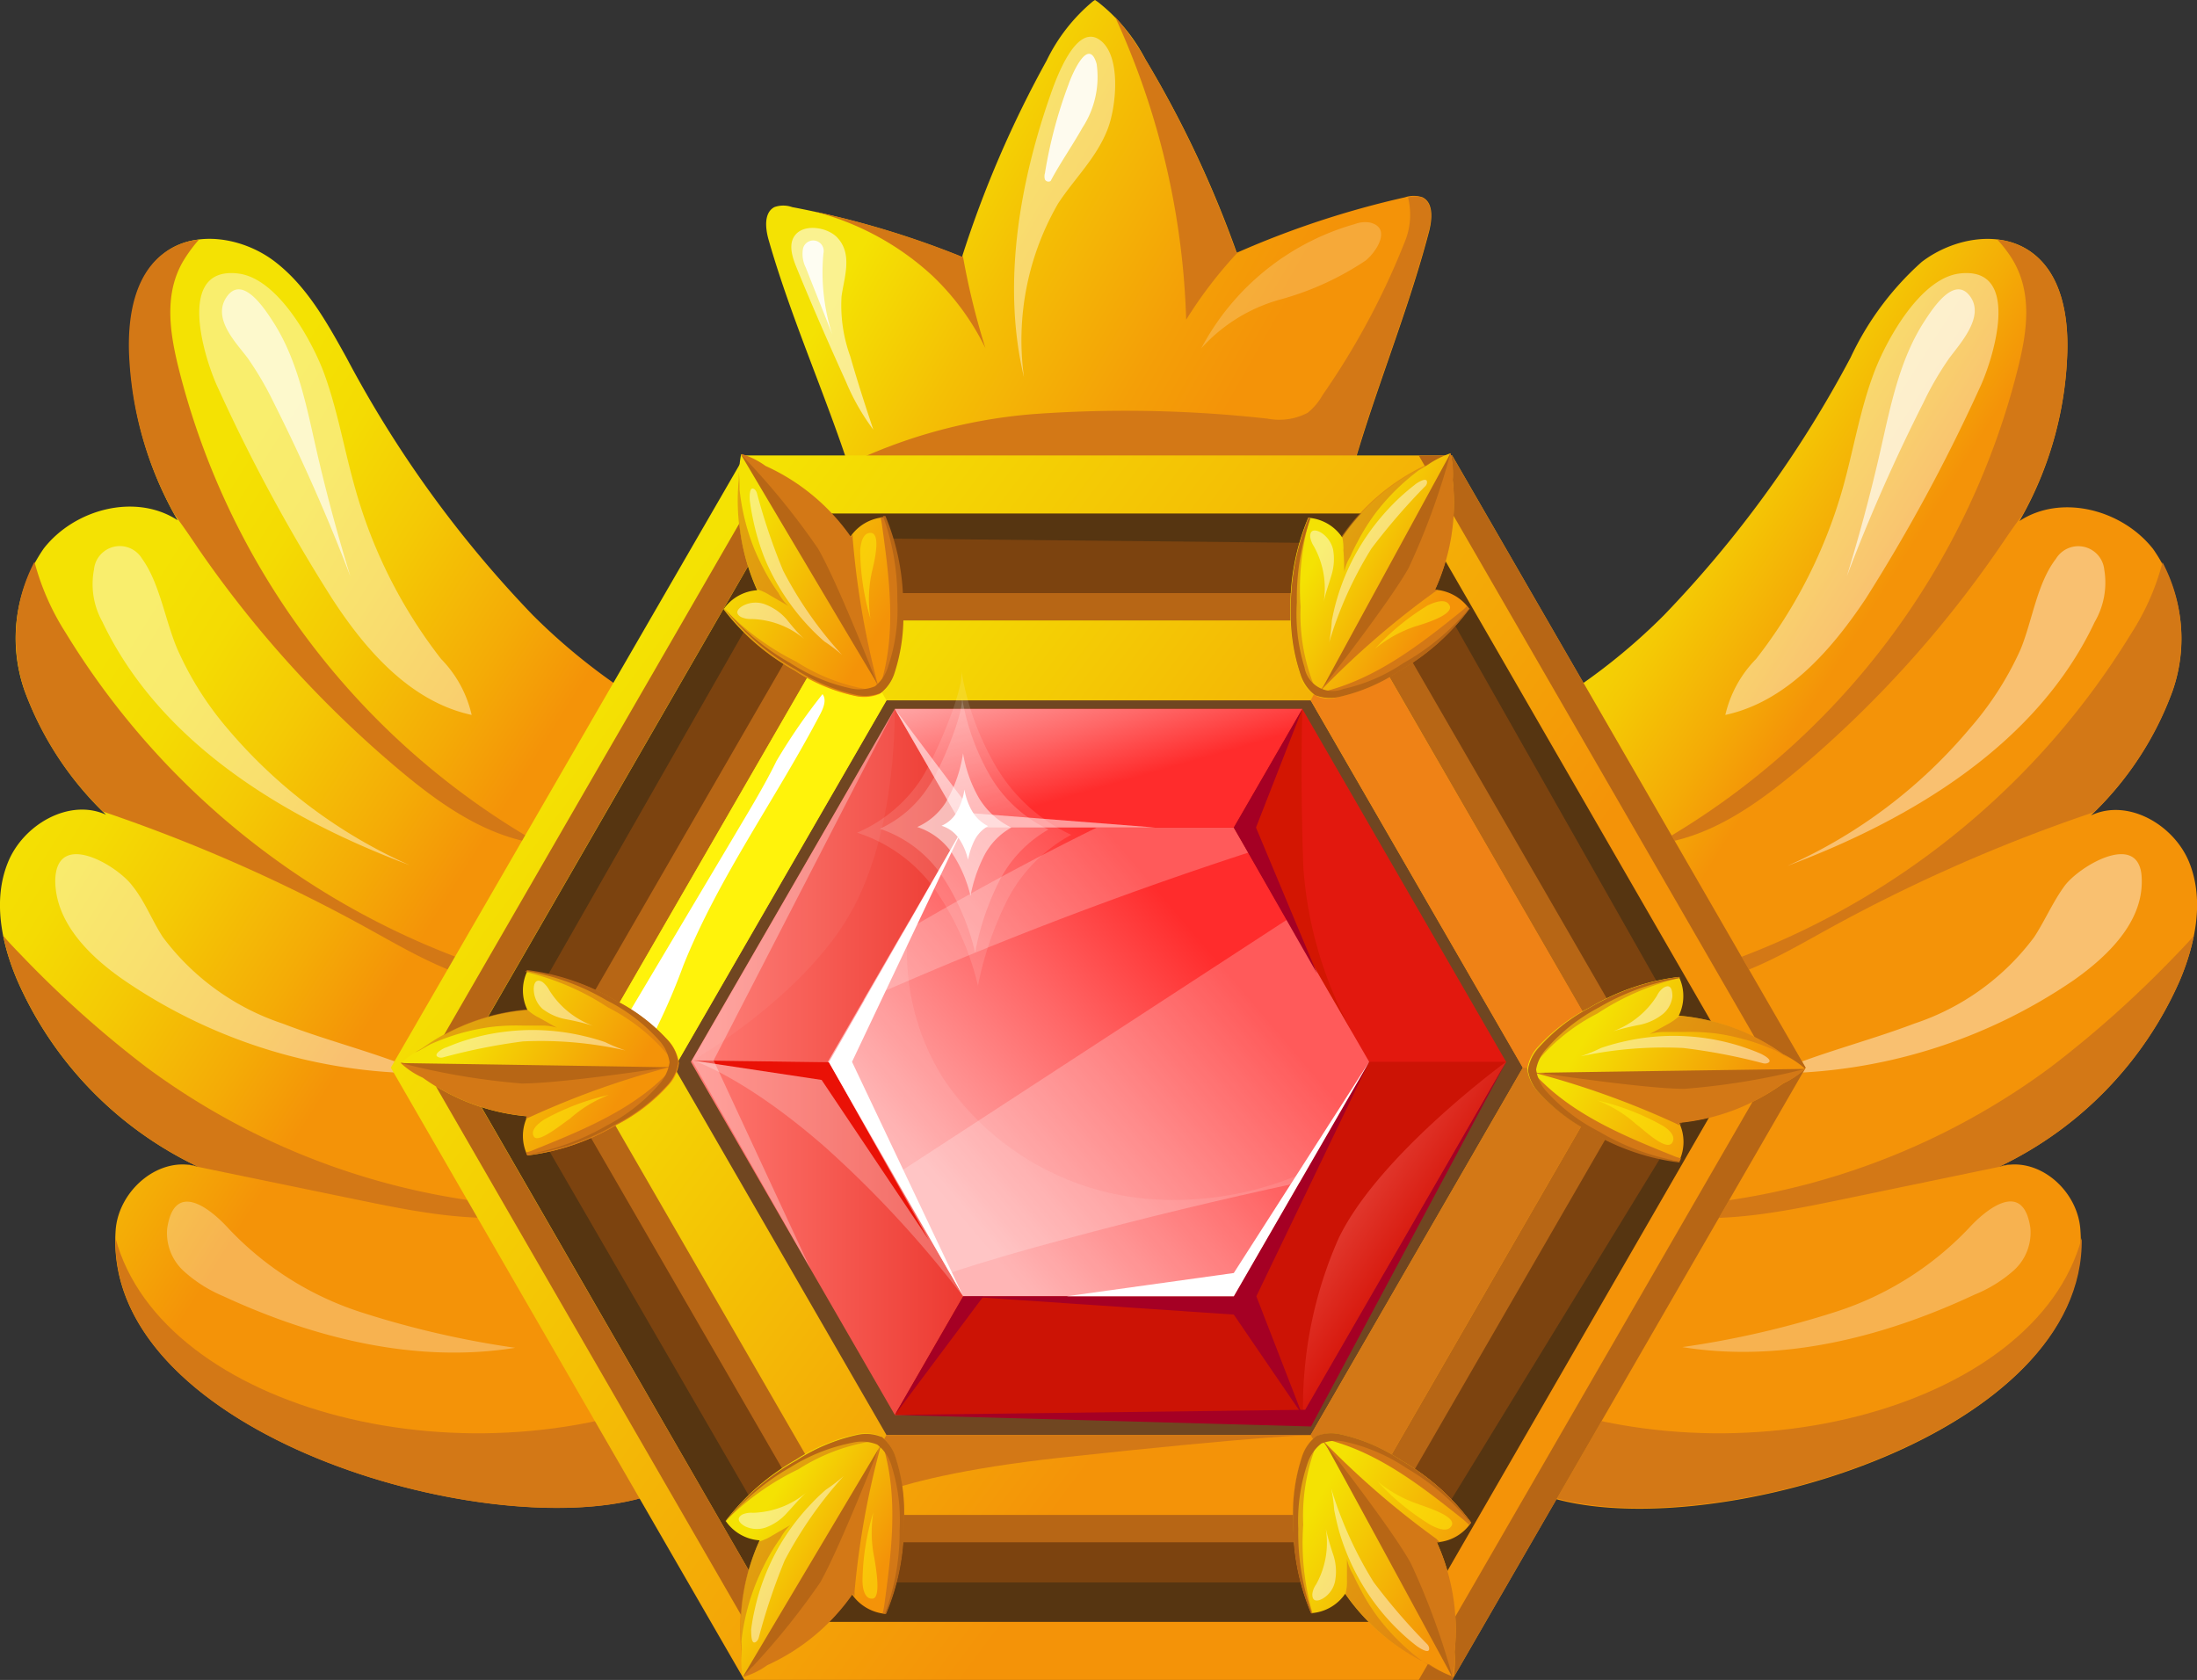<svg xmlns="http://www.w3.org/2000/svg" xmlns:xlink="http://www.w3.org/1999/xlink" viewBox="0 0 123.67 94.58"><rect x="0" y="0" width="123.67" height="94.58" fill="#333333" stroke="none"/><defs><style>.cls-1{fill:url(#linear-gradient);}.cls-2{fill:#d37816;}.cls-22,.cls-24,.cls-26,.cls-27,.cls-29,.cls-3,.cls-31,.cls-36,.cls-4,.cls-43,.cls-44,.cls-5,.cls-6,.cls-8,.cls-9{fill:#fff;}.cls-3{opacity:0.42;}.cls-4{opacity:0.56;}.cls-5{opacity:0.2;}.cls-6{opacity:0.88;}.cls-7{fill:url(#linear-gradient-2);}.cls-8{opacity:0.29;}.cls-9{opacity:0.65;}.cls-10{fill:url(#linear-gradient-3);}.cls-11{fill:#7c430f;}.cls-12{fill:#563511;}.cls-13{fill:url(#linear-gradient-4);}.cls-14{fill:#b76615;}.cls-15{fill:url(#linear-gradient-5);}.cls-16{fill:#704621;}.cls-17{fill:url(#linear-gradient-6);}.cls-18{fill:url(#linear-gradient-7);}.cls-19{fill:#cc1305;}.cls-20{fill:#d31602;}.cls-21{fill:#a50024;}.cls-22{opacity:0.09;}.cls-23{opacity:0.22;}.cls-25{fill:url(#linear-gradient-8);}.cls-26{opacity:0.23;}.cls-27{opacity:0.52;}.cls-28{fill:#ea1106;}.cls-29{opacity:0.05;}.cls-30,.cls-37{opacity:0.48;}.cls-30{fill:url(#linear-gradient-9);}.cls-31{opacity:0.3;}.cls-32,.cls-37{fill:#fff30b;}.cls-33{fill:#ef8216;}.cls-34{fill:url(#linear-gradient-10);}.cls-35{opacity:0.59;}.cls-36{opacity:0.45;}.cls-38{fill:url(#linear-gradient-11);}.cls-39{fill:url(#linear-gradient-12);}.cls-40{fill:url(#linear-gradient-13);}.cls-41{fill:url(#linear-gradient-14);}.cls-42{fill:url(#linear-gradient-15);}.cls-43{opacity:0.18;}.cls-44{opacity:0.12;}</style><linearGradient id="linear-gradient" x1="46.53" y1="10.56" x2="79.04" y2="29.08" gradientUnits="userSpaceOnUse"><stop offset="0.09" stop-color="#f4e203"/><stop offset="0.3" stop-color="#f4c005"/><stop offset="0.55" stop-color="#f49f07"/><stop offset="0.69" stop-color="#f49308"/></linearGradient><linearGradient id="linear-gradient-2" x1="-9.31" y1="32.33" x2="62.32" y2="77.4" gradientUnits="userSpaceOnUse"><stop offset="0.18" stop-color="#f4e203"/><stop offset="0.24" stop-color="#f4db03"/><stop offset="0.31" stop-color="#f4c905"/><stop offset="0.4" stop-color="#f4ab06"/><stop offset="0.46" stop-color="#f49308"/></linearGradient><linearGradient id="linear-gradient-3" x1="72.11" y1="33.35" x2="124.89" y2="66.55" xlink:href="#linear-gradient-2"/><linearGradient id="linear-gradient-4" x1="32.54" y1="38.22" x2="91.14" y2="82" gradientUnits="userSpaceOnUse"><stop offset="0.02" stop-color="#f4e203"/><stop offset="0.7" stop-color="#f49308"/></linearGradient><linearGradient id="linear-gradient-5" x1="39.66" y1="43.54" x2="86.25" y2="78.35" xlink:href="#linear-gradient-4"/><linearGradient id="linear-gradient-6" x1="38.89" y1="59.78" x2="84.78" y2="59.78" gradientUnits="userSpaceOnUse"><stop offset="0" stop-color="#ff7a73"/><stop offset="0.36" stop-color="#eb352c"/><stop offset="0.5" stop-color="#e2180e"/></linearGradient><linearGradient id="linear-gradient-7" x1="53" y1="67.3" x2="76.21" y2="47.56" gradientUnits="userSpaceOnUse"><stop offset="0" stop-color="#ffaeae"/><stop offset="0.38" stop-color="#ff6767"/><stop offset="0.67" stop-color="#ff2c2c"/></linearGradient><linearGradient id="linear-gradient-8" x1="60.8" y1="36.32" x2="67.15" y2="58.37" gradientUnits="userSpaceOnUse"><stop offset="0" stop-color="#ffaeae"/><stop offset="0.2" stop-color="#ff6767"/><stop offset="0.35" stop-color="#ff2c2c"/></linearGradient><linearGradient id="linear-gradient-9" x1="75.04" y1="67.08" x2="84.63" y2="73.39" gradientUnits="userSpaceOnUse"><stop offset="0" stop-color="#ff7a73"/><stop offset="0.35" stop-color="#eb352c"/><stop offset="0.5" stop-color="#e2180e"/></linearGradient><linearGradient id="linear-gradient-10" x1="41.2" y1="29.82" x2="53.46" y2="37.19" xlink:href="#linear-gradient-4"/><linearGradient id="linear-gradient-11" x1="74.5" y1="30.32" x2="83.74" y2="35.87" xlink:href="#linear-gradient-4"/><linearGradient id="linear-gradient-12" x1="26.24" y1="57.14" x2="38.28" y2="64.38" xlink:href="#linear-gradient-4"/><linearGradient id="linear-gradient-13" x1="89.33" y1="57.71" x2="101.37" y2="64.95" xlink:href="#linear-gradient-4"/><linearGradient id="linear-gradient-14" x1="42.41" y1="85.67" x2="51.65" y2="91.23" xlink:href="#linear-gradient-4"/><linearGradient id="linear-gradient-15" x1="73.58" y1="84.87" x2="85.78" y2="92.21" xlink:href="#linear-gradient-4"/></defs><g id="Layer_2" data-name="Layer 2"><g id="Layer_1-2" data-name="Layer 1"><path class="cls-1" d="M61,31.88a17.13,17.13,0,0,1,2-.16l.28.12c3.5,1.4,11.13,1.95,12.18-2.73,1.21-5.46,3.58-10.69,5-16.14.16-.67.23-1.55-.38-1.86a1.56,1.56,0,0,0-1,0,51.39,51.39,0,0,0-9.46,3.12A60.77,60.77,0,0,0,64.47,3.33,9.83,9.83,0,0,0,61.8.11L61.64,0a.91.91,0,0,0-.16.11,10,10,0,0,0-2.57,3.31,61.39,61.39,0,0,0-4.76,11.05,50.64,50.64,0,0,0-9.56-2.81,1.49,1.49,0,0,0-1,0c-.6.32-.51,1.2-.32,1.86,1.55,5.41,4.08,10.56,5.47,16C49.93,34.18,57.54,33.39,61,31.88Z"/><path class="cls-2" d="M74.45,22.24a3.48,3.48,0,0,1-.84,1,3.46,3.46,0,0,1-2.26.33,72.13,72.13,0,0,0-13.14-.26,29.52,29.52,0,0,0-10.49,2.83c.38,1.13.73,2.26,1,3.41,1.19,4.65,8.81,3.85,12.25,2.34a19.81,19.81,0,0,1,2-.16l.29.12c3.49,1.4,11.13,1.95,12.17-2.73,1.21-5.46,3.58-10.68,5-16.14.17-.67.23-1.55-.38-1.86a1.25,1.25,0,0,0-.79,0,4,4,0,0,1-.17,2.46A42.44,42.44,0,0,1,74.45,22.24Z"/><path class="cls-2" d="M69.71,14.17l-.12.05A60.77,60.77,0,0,0,64.47,3.33,13.5,13.5,0,0,0,62.76.94c.07.14.13.28.2.43A43.84,43.84,0,0,1,66.77,18,24.5,24.5,0,0,1,69.71,14.17Z"/><path class="cls-2" d="M55.47,19.6a41.41,41.41,0,0,1-1.28-5.25.56.56,0,0,0,0,.12,50.07,50.07,0,0,0-8.38-2.57,15.52,15.52,0,0,1,6.67,3.62A14.27,14.27,0,0,1,55.47,19.6Z"/><path class="cls-3" d="M62.35,7.27c.5-1.29.79-4.24-.5-5.06s-2.37,2.12-2.73,3.16c-1.75,5-2.72,10.7-1.48,15.87a15.36,15.36,0,0,1,1.92-9.78C60.48,10.05,61.72,8.9,62.35,7.27Z"/><path class="cls-4" d="M47.17,13.42c-.51-.61-1.89-.87-2.42-.17-.38.49-.16,1.2.07,1.77.89,2.18,1.83,4.33,2.8,6.47a12.65,12.65,0,0,0,1.54,2.7c-.46-1.37-.9-2.74-1.3-4.13a8.45,8.45,0,0,1-.49-3.37C47.51,15.65,48,14.35,47.17,13.42Z"/><path class="cls-5" d="M76.87,14.67c.57-.45,1.51-1.83.25-2.14a1.61,1.61,0,0,0-.84.08,14.14,14.14,0,0,0-8.66,7,9.32,9.32,0,0,1,4.45-2.75A16.38,16.38,0,0,0,76.87,14.67Z"/><path class="cls-6" d="M45.19,14.07a1.72,1.72,0,0,0,.17,1c.49,1.25,1,2.5,1.48,3.74a11.44,11.44,0,0,1-.49-4.54A.59.59,0,1,0,45.19,14.07Z"/><path class="cls-6" d="M59.14,10.19c.53-1,1.23-2,1.79-3a5.21,5.21,0,0,0,.8-3.59c-.45-1.58-1.38.56-1.58,1.15a25.81,25.81,0,0,0-1.33,5,.63.63,0,0,0,0,.36A.23.23,0,0,0,59.14,10.19Z"/><path class="cls-7" d="M.44,48.57C-.42,50.7.09,53.14,1,55.25A20.9,20.9,0,0,0,11.18,65.7C9,65,6.67,67,6.51,69.26,5.72,80.58,27,86.87,36.11,84.33c5.51-1.52,9.76-2.53,14.06-4.56,4.72-2.23,8.37-6.21,11.57-10.33,1.47-1.9,2.94-4.1,2.65-6.49a8.75,8.75,0,0,0-1.52-3.57A45.33,45.33,0,0,0,51.81,47.5a38.76,38.76,0,0,0-6.54-4.21c-2.48-1.14-5.19-1.57-7.65-2.91A34.58,34.58,0,0,1,30,34.64a64.14,64.14,0,0,1-10.5-14.51c-1.11-2-2.22-4-4-5.38S11,12.9,9.24,14.26c-1.62,1.24-2,3.52-1.94,5.55A20.14,20.14,0,0,0,10,29.29c-2.36-1.54-5.79-.64-7.53,1.58a8.87,8.87,0,0,0-1.09,8,18.54,18.54,0,0,0,4.59,7C3.9,44.92,1.29,46.43.44,48.57Z"/><path class="cls-2" d="M11.18,65.7l9.11,1.88c3.78.78,7.76,1.55,11.45.41a40.26,40.26,0,0,1-23.49-7.9A60.75,60.75,0,0,1,1.41,54C1,53.57.57,53.14.18,52.68A12.79,12.79,0,0,0,1,55.25,20.9,20.9,0,0,0,11.18,65.7Z"/><path class="cls-2" d="M11.2,13.49a3.86,3.86,0,0,0-2,.78c-1.62,1.23-2,3.51-1.94,5.54A20.27,20.27,0,0,0,9.84,29c.46.61.89,1.24,1.31,1.87A62.77,62.77,0,0,0,22.48,43.35c2.31,1.94,4.91,3.78,7.91,4.16A42.76,42.76,0,0,1,10,20.51c-.49-2.05-.75-4.18.43-6A8.46,8.46,0,0,1,11.2,13.49Z"/><path class="cls-2" d="M36.11,84.34c1.48-.42,2.87-.79,4.19-1.15.46-.75-.39-4.39-.87-5.11C26.58,83.94,9.11,79.43,6.5,69.7,6.27,80.74,27.08,86.84,36.11,84.34Z"/><path class="cls-2" d="M21.08,52.48c2.89,1.6,6,3.42,9.25,2.88A44.15,44.15,0,0,1,3.7,35.63a14.09,14.09,0,0,1-1.76-4,9.22,9.22,0,0,0-.56,7.25,18.24,18.24,0,0,0,4.41,6.81A91.49,91.49,0,0,1,21.08,52.48Z"/><path class="cls-2" d="M11.18,65.7a3.16,3.16,0,0,0-.65-.14Z"/><path class="cls-3" d="M26.55,40.25a6.59,6.59,0,0,0-1.72-3.15A27.77,27.77,0,0,1,20,27.52c-.63-2.2-1-4.48-1.8-6.62-.69-1.79-2.57-5.22-4.78-5.5-3.63-.45-1.85,5-1.12,6.5a96.74,96.74,0,0,0,6.4,11.81C20.6,36.63,23.12,39.51,26.55,40.25Z"/><path class="cls-3" d="M23.06,48.71A28.66,28.66,0,0,1,12.79,41,18.21,18.21,0,0,1,10,36.58c-.69-1.58-1-3.74-2-5.12a1.46,1.46,0,0,0-2.71.61A4.35,4.35,0,0,0,5.76,35C9,41.82,16,46.06,23.06,48.71Z"/><path class="cls-3" d="M23.92,60.43c-2.59-1.13-5.36-1.78-8-2.8a13.87,13.87,0,0,1-6.76-4.88c-.61-.94-1-2-1.71-2.88-.85-1.15-4.28-3.19-4.34-.31,0,2.36,1.9,4.26,3.85,5.61A30,30,0,0,0,23.92,60.43Z"/><path class="cls-8" d="M29,75.88a52.41,52.41,0,0,1-8.67-2,17.71,17.71,0,0,1-7.46-4.71c-1-1.1-3.05-2.78-3.46,0a2.9,2.9,0,0,0,.92,2.38,7.77,7.77,0,0,0,2.23,1.42C17.65,75.33,23.39,76.78,29,75.88Z"/><path class="cls-9" d="M19.72,32.44q-1.09-3.54-1.92-7.16c-.56-2.47-1.06-5.08-2.47-7.23-.47-.72-1.69-2.58-2.56-1.35s.55,2.62,1.18,3.47a18.34,18.34,0,0,1,1.46,2.5A106.11,106.11,0,0,1,19.72,32.44Z"/><path class="cls-10" d="M114.43,14.26c-1.78-1.36-4.47-.88-6.26.49a16.71,16.71,0,0,0-4,5.38A64.18,64.18,0,0,1,93.66,34.64a34.12,34.12,0,0,1-7.61,5.74c-2.46,1.34-5.17,1.77-7.65,2.91a39.58,39.58,0,0,0-6.54,4.21,45.3,45.3,0,0,0-11,11.88A8.91,8.91,0,0,0,59.28,63c-.29,2.39,1.19,4.59,2.66,6.49,3.2,4.12,6.85,8.1,11.57,10.33,4.29,2,8.55,3,14,4.56,9.15,2.54,30.39-3.75,29.6-15.07C117,67,114.68,65,112.5,65.7a20.92,20.92,0,0,0,10.18-10.45c.9-2.11,1.41-4.55.56-6.68s-3.46-3.65-5.54-2.66a18.42,18.42,0,0,0,4.59-7,8.81,8.81,0,0,0-1.09-8c-1.74-2.22-5.17-3.12-7.52-1.58a20.24,20.24,0,0,0,2.69-9.48C116.43,17.78,116.05,15.5,114.43,14.26Z"/><path class="cls-2" d="M112.5,65.7a20.92,20.92,0,0,0,10.18-10.45,12.79,12.79,0,0,0,.81-2.57c-.39.46-.81.89-1.23,1.32a60.75,60.75,0,0,1-6.84,6.09A40.26,40.26,0,0,1,91.93,68c3.69,1.14,7.67.37,11.46-.41Z"/><path class="cls-2" d="M93.29,47.51c3-.38,5.59-2.22,7.91-4.16a63,63,0,0,0,11.32-12.48c.43-.63.85-1.26,1.32-1.87a20.13,20.13,0,0,0,2.53-9.19c.06-2-.32-4.31-1.94-5.54a3.83,3.83,0,0,0-2-.78,7.46,7.46,0,0,1,.78,1c1.19,1.86.92,4,.44,6A42.79,42.79,0,0,1,93.29,47.51Z"/><path class="cls-2" d="M117.18,69.7c-2.61,9.73-20.08,14.24-32.94,8.38-.47.72-1.32,4.36-.87,5.11,1.33.36,2.71.73,4.19,1.15C96.59,86.84,117.4,80.74,117.18,69.7Z"/><path class="cls-2" d="M117.88,45.72a18.12,18.12,0,0,0,4.41-6.81,9.13,9.13,0,0,0-.56-7.25,13.81,13.81,0,0,1-1.76,4A44.09,44.09,0,0,1,93.34,55.36c3.25.54,6.37-1.28,9.25-2.88A91.85,91.85,0,0,1,117.88,45.72Z"/><path class="cls-2" d="M113.15,65.56a2.9,2.9,0,0,0-.65.14Z"/><path class="cls-3" d="M111.41,21.9c.73-1.5,2.51-6.95-1.12-6.5-2.2.28-4.08,3.71-4.77,5.5-.82,2.14-1.18,4.42-1.8,6.62a28.12,28.12,0,0,1-4.87,9.58,6.61,6.61,0,0,0-1.73,3.15c3.43-.74,5.95-3.62,7.9-6.54A98.06,98.06,0,0,0,111.41,21.9Z"/><path class="cls-3" d="M118.45,32.07a1.47,1.47,0,0,0-2.72-.61c-1.07,1.38-1.34,3.54-2,5.12A17.87,17.87,0,0,1,110.89,41a28.61,28.61,0,0,1-10.28,7.75c7.07-2.65,14.08-6.89,17.3-13.73A4.41,4.41,0,0,0,118.45,32.07Z"/><path class="cls-3" d="M120.56,49.56c0-2.88-3.48-.84-4.34.31-.66.9-1.1,1.94-1.71,2.88a13.82,13.82,0,0,1-6.76,4.88c-2.63,1-5.41,1.67-8,2.8a30,30,0,0,0,17-5.26C118.66,53.82,120.61,51.92,120.56,49.56Z"/><path class="cls-8" d="M113.37,71.51a2.87,2.87,0,0,0,.92-2.38c-.4-2.74-2.48-1.06-3.45,0a17.83,17.83,0,0,1-7.46,4.71,52.52,52.52,0,0,1-8.68,2c5.58.9,11.32-.55,16.44-2.95A7.63,7.63,0,0,0,113.37,71.51Z"/><path class="cls-9" d="M110.91,16.7c-.88-1.23-2.09.63-2.56,1.35-1.41,2.15-1.92,4.76-2.48,7.23s-1.19,4.8-1.91,7.16a101,101,0,0,1,4.31-9.77,17.3,17.3,0,0,1,1.45-2.5C110.35,19.32,111.72,17.84,110.91,16.7Z"/><polygon class="cls-11" points="80.97 92.19 99.05 61.73 80.73 27.5 42.73 27.06 23.93 60.11 42.71 93.44 80.97 92.19"/><polygon class="cls-12" points="46.17 89.09 43.82 92.19 80.32 92.55 99.24 59.86 81.65 29.86 79.86 31.6 96.28 60.59 78.84 89.09 46.17 89.09"/><polygon class="cls-12" points="42.28 34.85 49.75 30.32 73.3 30.56 79.69 35.3 82.72 34.27 80.88 28.04 43.82 27.93 24.94 59.53 39.35 86.83 43.82 92.19 45.17 89.41 30.89 64.75 30.89 54.81 42.28 34.85"/><path class="cls-13" d="M81.74,94.58l19.9-34.47L81.74,25.64H41.93L22,60.11l19.9,34.47ZM43.82,28.91h36l18,31.2-18,31.2h-36l-18-31.2Z"/><polygon class="cls-14" points="41.94 28.91 23.93 60.11 41.94 91.31 43.82 91.31 25.81 60.11 43.82 28.91 41.94 28.91"/><polygon class="cls-14" points="81.74 94.58 101.64 60.11 81.74 25.64 79.86 25.64 99.76 60.11 79.86 94.58 81.74 94.58"/><path class="cls-14" d="M47.26,86.83H76.41a1.47,1.47,0,0,0,1.28-.74L92.27,60.85a1.5,1.5,0,0,0,0-1.48L77.69,34.13a1.47,1.47,0,0,0-1.28-.74H47.26a1.48,1.48,0,0,0-1.28.74L31.41,59.37a1.45,1.45,0,0,0,0,1.48L46,86.09A1.48,1.48,0,0,0,47.26,86.83Z"/><polygon class="cls-15" points="76.37 85.29 90.91 60.11 76.37 34.93 47.3 34.93 32.76 60.11 47.3 85.29 76.37 85.29"/><polygon class="cls-16" points="73.78 80.79 85.72 60.11 73.78 39.43 49.9 39.43 37.96 60.11 49.9 80.79 73.78 80.79"/><polygon class="cls-17" points="73.31 79.66 84.78 59.78 73.31 39.91 50.37 39.91 38.89 59.78 50.37 79.66 73.31 79.66"/><polygon class="cls-18" points="77.07 59.78 69.45 46.59 54.22 46.59 46.6 59.78 54.22 72.98 69.45 72.98 77.07 59.78"/><polygon class="cls-19" points="77.07 59.78 69.45 72.98 54.22 72.98 50.37 79.66 73.31 79.66 84.78 59.78 77.07 59.78"/><path class="cls-20" d="M76.16,58.2l0,.09Z"/><path class="cls-20" d="M69.45,46.59,76.16,58.2a22.41,22.41,0,0,1-2.79-9.31c-.19-4.93-.06-9-.06-9Z"/><polygon class="cls-21" points="69.45 72.98 54.22 72.98 69.45 74.01 73.31 79.66 70.72 72.98 77.07 59.78 69.45 72.98"/><polygon class="cls-21" points="50.37 79.66 55.36 72.98 54.22 72.98 50.37 79.66"/><path class="cls-22" d="M46.6,59.78,54.22,73H69.45l4-7a18.29,18.29,0,0,1-8.37,1.53A15.46,15.46,0,0,1,53.22,60.9a13.13,13.13,0,0,1-1.77-4.06,13.42,13.42,0,0,1-.28-5Z"/><g class="cls-23"><path class="cls-24" d="M61.74,46.59C58,48.43,54.38,50.41,50.81,52.5L48.6,56.32A225.79,225.79,0,0,1,70.27,48l-.82-1.4Z"/><path class="cls-24" d="M73.16,66.57l3.91-6.79-4.63-8L50.31,66.2l3.15,5.47c2.13-.71,4.29-1.32,6.46-1.9Q66.49,68,73.16,66.57Z"/></g><polygon class="cls-25" points="73.31 39.91 50.37 39.91 54.22 46.59 69.45 46.59 73.31 39.91"/><path class="cls-26" d="M54.22,73,46.66,59.8,39,59.7s2.87.89,7.41,4.85A60.81,60.81,0,0,1,54.22,73Z"/><polygon class="cls-27" points="54.79 45.79 50.37 39.91 54.22 46.59 65.04 46.59 54.79 45.79"/><polygon class="cls-28" points="52.28 69.8 46.66 59.8 38.95 59.7 46.25 60.8 52.28 69.8"/><path class="cls-29" d="M47.85,51.45c2.7-4.71,2.51-11.54,2.51-11.54L39,59.7S45.15,56.17,47.85,51.45Z"/><path class="cls-30" d="M75.35,69.72a23.41,23.41,0,0,0-2,9.93L84.78,59.78S77.61,65,75.35,69.72Z"/><polygon class="cls-21" points="69.45 46.59 74.14 54.81 70.7 46.59 73.31 39.91 69.45 46.59"/><polygon class="cls-24" points="46.66 59.8 54.22 72.98 47.96 59.78 54.22 46.59 46.66 59.8"/><polygon class="cls-24" points="69.45 71.67 60.04 72.98 69.45 72.98 77.07 59.78 69.45 71.67"/><polygon class="cls-21" points="73.47 79.37 50.37 79.66 73.8 80.31 84.78 59.78 73.47 79.37"/><polygon class="cls-31" points="38.95 59.7 45.62 71.43 40.17 59.7 50.37 39.91 38.95 59.7"/><polygon class="cls-32" points="47.3 34.93 32.76 60.11 37.96 60.11 49.9 39.43 47.3 34.93"/><polygon class="cls-2" points="85.72 60.11 73.78 80.79 76.37 85.29 90.91 60.11 85.72 60.11"/><path class="cls-2" d="M73.78,80.79H49.9l-2.6,4.5s1.35-2,12.36-3.22C71,80.84,73.78,80.79,73.78,80.79Z"/><path class="cls-33" d="M76.37,34.93c-.3,0-2.59,4.5-2.59,4.5L85.72,60.11h5.19Z"/><path class="cls-24" d="M36,58.94a2.23,2.23,0,0,0,.93-1,35.16,35.16,0,0,0,1.53-3.57c2-5,5.24-9.43,7.74-14.22.17-.34.33-.77.1-1.07a32.9,32.9,0,0,0-2.59,3.76c-.71,1.45-1.56,2.83-2.38,4.22l-6,10.09a2.57,2.57,0,0,0-.39.94.83.83,0,0,0,.41.87A.79.79,0,0,0,36,58.94Z"/><path class="cls-34" d="M40.73,34.3a12.86,12.86,0,0,0,4,3.45,9.9,9.9,0,0,0,3.4,1.43,2.28,2.28,0,0,0,1.38-.11,2.27,2.27,0,0,0,.79-1.14,10.15,10.15,0,0,0,.47-3.66,12.79,12.79,0,0,0-1-5.15,2.52,2.52,0,0,0-1.91,1.11,11.92,11.92,0,0,0-4.8-4,5.73,5.73,0,0,0-1.34-.66,5.49,5.49,0,0,0-.1,1.49,12,12,0,0,0,1,6.17A2.5,2.5,0,0,0,40.73,34.3Z"/><path class="cls-2" d="M42.19,26.16c.71,1.32,1.73,2.53,2.51,3.82s1.62,2.78,2.38,4.2c.42.79.83,1.59,1.24,2.38a12.28,12.28,0,0,1,1.19,2.34A47.47,47.47,0,0,1,48,30.33a1.77,1.77,0,0,1,0-.23.64.64,0,0,0-.1.13,11.78,11.78,0,0,0-4.81-4,4.55,4.55,0,0,0-1.34-.67C41.73,25.72,42.1,26,42.19,26.16Z"/><path class="cls-2" d="M49.5,39.06a2.38,2.38,0,0,0,.76-1.12,10.2,10.2,0,0,0,.48-3.67,13,13,0,0,0-1-5.15l-.18,0a3.58,3.58,0,0,1,.09.45c.4,2.89.8,5.88,0,8.69A5.16,5.16,0,0,0,49.5,39.06Z"/><g class="cls-35"><path class="cls-2" d="M48.08,39.16a2.29,2.29,0,0,0,1.38-.11l.17-.13a10.88,10.88,0,0,1-4.81-1.67,14.62,14.62,0,0,1-4.07-3l0,.05a12.84,12.84,0,0,0,4,3.45A10.26,10.26,0,0,0,48.08,39.16Z"/><path class="cls-2" d="M42.62,33.18h0a3,3,0,0,1,.75.35l1,.58a2.78,2.78,0,0,1-.56-.74c-.19-.26-.36-.53-.53-.81a14.11,14.11,0,0,1-.84-1.7,12.55,12.55,0,0,1-.81-3.3c0-.27,0-.69-.05-1a4.17,4.17,0,0,1,0,.5A12,12,0,0,0,42.62,33.18Z"/></g><path class="cls-14" d="M41.69,25.56s7.71,13,7.67,12.89-2.18-5.6-3.31-7.56A40.8,40.8,0,0,0,41.69,25.56Z"/><path class="cls-36" d="M43.06,31.48a12.89,12.89,0,0,0,2.45,3.77,12,12,0,0,0,.89.86,9.15,9.15,0,0,1,1,.76,21.92,21.92,0,0,1-3.32-4.75,34.76,34.76,0,0,1-1.47-4.35.49.49,0,0,0-.11-.2c-.36-.31-.3.54-.29.64.05.38.12.76.2,1.13A13.28,13.28,0,0,0,43.06,31.48Z"/><path class="cls-36" d="M42.28,34.85a4.81,4.81,0,0,1,3,1.13c-.38-.34-.7-.74-1-1.11A3,3,0,0,0,43,34a1.52,1.52,0,0,0-1.09.06c-.29.13-.64.43-.19.68A1.25,1.25,0,0,0,42.28,34.85Z"/><path class="cls-14" d="M49.25,38.64a2.28,2.28,0,0,1-1.38.11,10.1,10.1,0,0,1-3.4-1.43,13.15,13.15,0,0,1-3.68-3.08l0,0a13,13,0,0,0,4,3.45,10.3,10.3,0,0,0,3.4,1.43,2.31,2.31,0,0,0,1.39-.11,2.29,2.29,0,0,0,.78-1.14,10.18,10.18,0,0,0,.48-3.66,13,13,0,0,0-1-5.16H49.7a13.45,13.45,0,0,1,.81,4.73A10,10,0,0,1,50,37.5,2.25,2.25,0,0,1,49.25,38.64Z"/><path class="cls-37" d="M49,30c-.48,0-.56.71-.58,1A14.18,14.18,0,0,0,49,34.84a7.11,7.11,0,0,1,.07-2.6C49.16,31.85,49.65,30,49,30Z"/><path class="cls-38" d="M81.65,25.52a5.41,5.41,0,0,0-1.33.68,11.82,11.82,0,0,0-4.77,4.05,2.51,2.51,0,0,0-1.91-1.1,12.87,12.87,0,0,0-1,5.17A10.18,10.18,0,0,0,73.2,38a1.61,1.61,0,0,0,2.18,1.22,10.05,10.05,0,0,0,3.39-1.46,12.89,12.89,0,0,0,3.93-3.49,2.56,2.56,0,0,0-1.93-1.07,11.72,11.72,0,0,0,1-6.17A5.48,5.48,0,0,0,81.65,25.52Z"/><path class="cls-2" d="M81.65,25.52c-.12.12-.16.56-.26.73-.78,1.29-1.3,2.78-2,4.12s-1.56,2.81-2.4,4.18c-.46.77-.93,1.53-1.41,2.29a12.54,12.54,0,0,1-1.4,2.21,47.6,47.6,0,0,1,6.57-5.72l.19-.12-.16,0a11.85,11.85,0,0,0,1-6.18A4.4,4.4,0,0,0,81.65,25.52Z"/><path class="cls-2" d="M78.77,37.74a12.84,12.84,0,0,0,3.92-3.48.76.76,0,0,0-.11-.14,3.08,3.08,0,0,1-.33.3C80,36.24,77.6,38.1,74.78,38.87a5.2,5.2,0,0,0-.76.25,2.39,2.39,0,0,0,1.36.09A10.08,10.08,0,0,0,78.77,37.74Z"/><g class="cls-35"><path class="cls-2" d="M73.65,29.13a13,13,0,0,0-.94,5.16,10.12,10.12,0,0,0,.5,3.66,2.31,2.31,0,0,0,.8,1.13.84.84,0,0,0,.2.08,10.82,10.82,0,0,1-1-5,14.44,14.44,0,0,1,.53-5Z"/><path class="cls-2" d="M75.67,32.19a2.62,2.62,0,0,1,.34-.86c.13-.3.28-.59.43-.87a12.08,12.08,0,0,1,1-1.59,12.45,12.45,0,0,1,2.42-2.39,8.8,8.8,0,0,0,.86-.56,3.7,3.7,0,0,1-.43.25,11.88,11.88,0,0,0-4.75,4v0a2.89,2.89,0,0,1,.08.83C75.66,31.44,75.66,31.81,75.67,32.19Z"/></g><path class="cls-14" d="M74.47,38.69c.06-.07,3.71-4.73,4.82-6.71a39.86,39.86,0,0,0,2.36-6.46S74.42,38.77,74.47,38.69Z"/><path class="cls-36" d="M80.32,27.22c.09-.47-.61,0-.69.08-.31.24-.6.49-.88.75a13.16,13.16,0,0,0-1.49,1.67,12.49,12.49,0,0,0-2,4c-.12.4-.21.8-.29,1.21a9.84,9.84,0,0,1-.15,1.23,21.85,21.85,0,0,1,2.38-5.28,36.59,36.59,0,0,1,3-3.48A.35.35,0,0,0,80.32,27.22Z"/><path class="cls-36" d="M74.93,32.44a3.07,3.07,0,0,0,.11-1.5,1.55,1.55,0,0,0-.61-.91c-.26-.18-.69-.32-.68.19a1.38,1.38,0,0,0,.21.54,4.87,4.87,0,0,1,.55,3.15C74.6,33.41,74.79,32.93,74.93,32.44Z"/><path class="cls-14" d="M73.66,29.17a13.14,13.14,0,0,0-1,5.16A10.37,10.37,0,0,0,73.22,38a2.31,2.31,0,0,0,.8,1.13,2.29,2.29,0,0,0,1.38.1,10.13,10.13,0,0,0,3.4-1.47,12.84,12.84,0,0,0,3.92-3.48l0-.05A13.31,13.31,0,0,1,79,37.33a9.85,9.85,0,0,1-3.39,1.46,1.61,1.61,0,0,1-2.18-1.22A10.18,10.18,0,0,1,73,33.91a13.4,13.4,0,0,1,.77-4.73Z"/><path class="cls-37" d="M81.59,34.07c-.24-.43-.9-.13-1.2,0a13.7,13.7,0,0,0-3,2.46,7.11,7.11,0,0,1,2.27-1.26C80.05,35.15,81.9,34.62,81.59,34.07Z"/><path class="cls-39" d="M22.58,59.85a5.26,5.26,0,0,0,1.24.83,11.82,11.82,0,0,0,5.87,2.17,2.5,2.5,0,0,0,0,2.2,12.89,12.89,0,0,0,5-1.71,10.09,10.09,0,0,0,2.94-2.24,2.27,2.27,0,0,0,.59-1.25,2.33,2.33,0,0,0-.59-1.25,10.45,10.45,0,0,0-2.94-2.24,12.87,12.87,0,0,0-5-1.7,2.5,2.5,0,0,0,0,2.2A11.82,11.82,0,0,0,23.82,59,5.24,5.24,0,0,0,22.58,59.85Z"/><path class="cls-2" d="M29.83,62.89A48.17,48.17,0,0,1,38,60a12.55,12.55,0,0,1-2.61.14l-2.68.11c-1.61.05-3.22.07-4.83,0s-3.07-.32-4.57-.27c-.2,0-.6-.18-.76-.14a4.49,4.49,0,0,0,1.24.83,11.86,11.86,0,0,0,5.87,2.17,1,1,0,0,0-.07.15Z"/><path class="cls-2" d="M37.58,61.1a2.4,2.4,0,0,0,.59-1.22,5,5,0,0,0-.59.54c-2,2.08-4.84,3.23-7.54,4.32a2.39,2.39,0,0,1-.43.14,1.22,1.22,0,0,0,.07.17,12.9,12.9,0,0,0,5-1.71A10.09,10.09,0,0,0,37.58,61.1Z"/><g class="cls-35"><path class="cls-2" d="M38.11,60.06a.76.76,0,0,0,0-.21,2.33,2.33,0,0,0-.59-1.25,10.45,10.45,0,0,0-2.94-2.24,12.87,12.87,0,0,0-5-1.7.14.14,0,0,1,0,.06,14.43,14.43,0,0,1,4.65,2A10.77,10.77,0,0,1,38.11,60.06Z"/><path class="cls-2" d="M29.43,57.74c.33,0,.65,0,1,0a2.8,2.8,0,0,1,.92.12l-1-.56a2.66,2.66,0,0,1-.68-.47l0,0A11.78,11.78,0,0,0,23.79,59l-.43.25c.33-.12.67-.37.92-.48a12.31,12.31,0,0,1,3.26-.94A12,12,0,0,1,29.43,57.74Z"/></g><path class="cls-14" d="M22.58,59.85A40.08,40.08,0,0,0,29.36,61c2.28,0,8.13-.9,8.22-.91S22.58,59.85,22.58,59.85Z"/><path class="cls-36" d="M24.94,59.53a33.49,33.49,0,0,1,4.5-.9,21.58,21.58,0,0,1,5.77.51,9.27,9.27,0,0,1-1.15-.47,11.62,11.62,0,0,0-1.19-.34,12.51,12.51,0,0,0-4.48-.24,11.73,11.73,0,0,0-2.19.48c-.36.11-.72.25-1.08.4-.09,0-.86.41-.41.56A.45.45,0,0,0,24.94,59.53Z"/><path class="cls-36" d="M31.9,57.39a13.9,13.9,0,0,1,1.48.36,4.89,4.89,0,0,1-2.46-2,1.42,1.42,0,0,0-.38-.46c-.43-.26-.52.19-.49.51a1.52,1.52,0,0,0,.49,1A3.11,3.11,0,0,0,31.9,57.39Z"/><path class="cls-14" d="M34.15,63.37A13.5,13.5,0,0,1,29.65,65s0,0,0,0a12.87,12.87,0,0,0,5-1.7,10.27,10.27,0,0,0,2.94-2.24,2.33,2.33,0,0,0,.59-1.25,2.3,2.3,0,0,0-.59-1.25,10.09,10.09,0,0,0-2.94-2.24,12.89,12.89,0,0,0-5-1.71l0,.06a13.28,13.28,0,0,1,4.5,1.65,9.83,9.83,0,0,1,2.94,2.24,2.32,2.32,0,0,1,.6,1.25,2.35,2.35,0,0,1-.6,1.25A10,10,0,0,1,34.15,63.37Z"/><path class="cls-37" d="M32.06,63a7.18,7.18,0,0,1,2.22-1.36A13.9,13.9,0,0,0,30.68,63c-.29.18-.88.61-.62,1S31.76,63.18,32.06,63Z"/><path class="cls-40" d="M94.51,55a12.73,12.73,0,0,0-5,1.71,10.24,10.24,0,0,0-2.94,2.23,2.35,2.35,0,0,0-.6,1.25,2.35,2.35,0,0,0,.6,1.26,10.24,10.24,0,0,0,2.94,2.23,12.73,12.73,0,0,0,5,1.71,2.5,2.5,0,0,0,0-2.2A11.86,11.86,0,0,0,100.37,61a5.16,5.16,0,0,0,1.24-.83,5.45,5.45,0,0,0-1.24-.82,11.86,11.86,0,0,0-5.87-2.17A2.5,2.5,0,0,0,94.51,55Z"/><path class="cls-2" d="M101.61,60.18c-.16,0-.57.14-.76.14-1.51,0-3.06.23-4.57.27s-3.22,0-4.83,0l-2.69-.11a12.63,12.63,0,0,1-2.61-.14,48.17,48.17,0,0,1,8.2,2.92l.21.11-.06-.15A11.78,11.78,0,0,0,100.36,61,4.54,4.54,0,0,0,101.61,60.18Z"/><path class="cls-2" d="M89.55,63.67a12.68,12.68,0,0,0,5,1.71.87.87,0,0,0,.07-.17,2.16,2.16,0,0,1-.43-.14c-2.71-1.09-5.49-2.24-7.54-4.32a5.22,5.22,0,0,0-.6-.54,2.37,2.37,0,0,0,.6,1.23A10,10,0,0,0,89.55,63.67Z"/><g class="cls-35"><path class="cls-2" d="M89.92,57.06a14.38,14.38,0,0,1,4.64-2,.14.14,0,0,0,0-.06,12.73,12.73,0,0,0-5,1.71,10,10,0,0,0-2.94,2.23,2.35,2.35,0,0,0-.6,1.25l0,.22A10.82,10.82,0,0,1,89.92,57.06Z"/><path class="cls-2" d="M96.64,58.19a12.38,12.38,0,0,1,3.27.94c.24.11.59.36.91.48l-.43-.25a11.71,11.71,0,0,0-5.85-2.17v0a3.22,3.22,0,0,1-.68.48l-1,.55a2.8,2.8,0,0,1,.92-.12c.32,0,.65,0,1,0A11.92,11.92,0,0,1,96.64,58.19Z"/></g><path class="cls-14" d="M86.61,60.4c.09,0,5.94.9,8.21.9a40.26,40.26,0,0,0,6.79-1.12S86.52,60.39,86.61,60.4Z"/><path class="cls-36" d="M99.24,59.86a.45.45,0,0,0,.23,0c.45-.15-.31-.52-.41-.56-.35-.15-.71-.28-1.08-.4a12.51,12.51,0,0,0-6.67-.24c-.4.09-.8.21-1.19.34a8.16,8.16,0,0,1-1.15.47A22.47,22.47,0,0,1,94.74,59,32.88,32.88,0,0,1,99.24,59.86Z"/><path class="cls-36" d="M94.14,56.11c0-.32-.06-.77-.5-.5a1.17,1.17,0,0,0-.37.45,4.91,4.91,0,0,1-2.47,2,15.19,15.19,0,0,1,1.48-.36,3.06,3.06,0,0,0,1.36-.64A1.53,1.53,0,0,0,94.14,56.11Z"/><path class="cls-14" d="M90,56.72a13.47,13.47,0,0,1,4.51-1.65l0-.06a13.07,13.07,0,0,0-5,1.71A10.27,10.27,0,0,0,86.61,59a2.35,2.35,0,0,0-.6,1.25,2.32,2.32,0,0,0,.6,1.25,10.27,10.27,0,0,0,2.94,2.24,12.9,12.9,0,0,0,5,1.71l0-.06A13.47,13.47,0,0,1,90,63.7a10.27,10.27,0,0,1-2.94-2.24,2.3,2.3,0,0,1-.59-1.25A2.33,2.33,0,0,1,87.09,59,10.27,10.27,0,0,1,90,56.72Z"/><path class="cls-37" d="M94.13,64.33c.26-.42-.33-.85-.62-1a13.83,13.83,0,0,0-3.61-1.38,7.07,7.07,0,0,1,2.22,1.36C92.43,63.51,93.8,64.87,94.13,64.33Z"/><path class="cls-41" d="M41.81,94.41a5.54,5.54,0,0,0,1.34-.66,11.9,11.9,0,0,0,4.8-4,2.57,2.57,0,0,0,1.9,1.11,12.68,12.68,0,0,0,1-5.16A10.18,10.18,0,0,0,50.38,82a2.31,2.31,0,0,0-.79-1.14,2.29,2.29,0,0,0-1.38-.11,10.35,10.35,0,0,0-3.41,1.43,13.07,13.07,0,0,0-3.95,3.45,2.52,2.52,0,0,0,1.91,1.09,11.92,11.92,0,0,0-1,6.16A5.49,5.49,0,0,0,41.81,94.41Z"/><path class="cls-2" d="M48,89.74l.1.14a1.93,1.93,0,0,0,0-.24,47.22,47.22,0,0,1,1.57-8.56,12.2,12.2,0,0,1-1.19,2.33c-.41.8-.82,1.59-1.24,2.38-.76,1.42-1.54,2.83-2.38,4.2s-1.8,2.5-2.51,3.83c-.1.17-.46.43-.5.59a4.53,4.53,0,0,0,1.34-.66A11.84,11.84,0,0,0,48,89.74Z"/><path class="cls-2" d="M49.68,90.83l.18,0a12.79,12.79,0,0,0,1-5.15A10.15,10.15,0,0,0,50.38,82a2.36,2.36,0,0,0-.77-1.13c0,.27.11.54.17.78.78,2.82.39,5.81,0,8.7A3.43,3.43,0,0,1,49.68,90.83Z"/><g class="cls-35"><path class="cls-2" d="M44.94,82.72a10.82,10.82,0,0,1,4.8-1.66,1.07,1.07,0,0,0-.16-.14,2.29,2.29,0,0,0-1.38-.1,10,10,0,0,0-3.41,1.42,13,13,0,0,0-4,3.45l0,0A14.68,14.68,0,0,1,44.94,82.72Z"/><path class="cls-2" d="M42.56,89.12a13.54,13.54,0,0,1,.84-1.71c.16-.27.34-.55.53-.81a3,3,0,0,1,.56-.74l-1,.58a3.08,3.08,0,0,1-.76.35h0a11.77,11.77,0,0,0-1,6.15c0,.16,0,.33,0,.49a9.49,9.49,0,0,0,0-1A12.4,12.4,0,0,1,42.56,89.12Z"/></g><path class="cls-14" d="M41.81,94.41a40.47,40.47,0,0,0,4.36-5.32c1.13-2,3.27-7.49,3.31-7.57S41.81,94.41,41.81,94.41Z"/><path class="cls-36" d="M42.6,92.4a.49.49,0,0,0,.11-.2,34.71,34.71,0,0,1,1.46-4.35,23.17,23.17,0,0,1,3.32-4.75,9.38,9.38,0,0,1-1,.77,10.3,10.3,0,0,0-.89.86,12.37,12.37,0,0,0-2.45,3.77,12.24,12.24,0,0,0-.67,2.13,10.68,10.68,0,0,0-.2,1.13C42.3,91.86,42.24,92.72,42.6,92.4Z"/><path class="cls-36" d="M43.1,86a3,3,0,0,0,1.23-.86c.35-.37.67-.77,1.05-1.1a4.93,4.93,0,0,1-3,1.13,1.24,1.24,0,0,0-.58.09c-.45.25-.1.55.18.69A1.54,1.54,0,0,0,43.1,86Z"/><path class="cls-14" d="M49.81,90.86h.07a12.8,12.8,0,0,0,1-5.16,10,10,0,0,0-.47-3.66,2.25,2.25,0,0,0-.79-1.14,2.28,2.28,0,0,0-1.38-.11,10.3,10.3,0,0,0-3.4,1.43,13,13,0,0,0-4,3.45l0,0a13.49,13.49,0,0,1,3.68-3.08A10.3,10.3,0,0,1,48,81.22a2.29,2.29,0,0,1,1.38.11,2.31,2.31,0,0,1,.79,1.14,10.18,10.18,0,0,1,.47,3.66A13.24,13.24,0,0,1,49.81,90.86Z"/><path class="cls-37" d="M48.55,89c0,.34.09,1.06.58,1s.15-1.88.09-2.27a7.05,7.05,0,0,1-.06-2.59A13.78,13.78,0,0,0,48.55,89Z"/><path class="cls-42" d="M82.81,85.72a12.87,12.87,0,0,0-3.92-3.49,10.25,10.25,0,0,0-3.39-1.46,2.29,2.29,0,0,0-1.38.09,2.33,2.33,0,0,0-.8,1.14,10.11,10.11,0,0,0-.51,3.66,12.82,12.82,0,0,0,1,5.16,2.52,2.52,0,0,0,1.91-1.09,11.82,11.82,0,0,0,4.77,4,5.73,5.73,0,0,0,1.33.67A5.48,5.48,0,0,0,81.88,93a11.92,11.92,0,0,0-1-6.17A2.51,2.51,0,0,0,82.81,85.72Z"/><path class="cls-2" d="M80.86,86.64a47.6,47.6,0,0,1-6.57-5.72,12.91,12.91,0,0,1,1.4,2.21c.48.76,1,1.52,1.41,2.29.84,1.37,1.65,2.77,2.4,4.19s1.23,2.83,2,4.11c.1.17.14.62.26.73A5,5,0,0,0,81.88,93a11.92,11.92,0,0,0-1-6.17l.16,0Z"/><path class="cls-2" d="M82.7,85.86a1.34,1.34,0,0,0,.11-.14,12.74,12.74,0,0,0-3.92-3.49,10.05,10.05,0,0,0-3.39-1.46,2.3,2.3,0,0,0-1.36.08,4.22,4.22,0,0,0,.76.25c2.82.77,5.19,2.63,7.47,4.45C82.48,85.65,82.6,85.75,82.7,85.86Z"/><g class="cls-35"><path class="cls-2" d="M74.33,80.81l-.2.08a2.31,2.31,0,0,0-.8,1.13,10.37,10.37,0,0,0-.51,3.66,13.14,13.14,0,0,0,1,5.16h.07a14.26,14.26,0,0,1-.53-5A10.88,10.88,0,0,1,74.33,80.81Z"/><path class="cls-2" d="M80.88,94.05c-.26-.22-.65-.4-.86-.56A12.45,12.45,0,0,1,77.6,91.1a11.14,11.14,0,0,1-1-1.59c-.15-.28-.3-.57-.43-.86a2.84,2.84,0,0,1-.35-.87v1.13a2.86,2.86,0,0,1-.08.83v0a11.88,11.88,0,0,0,4.76,4Z"/></g><path class="cls-14" d="M74.59,81.28c0-.08,7.18,13.17,7.18,13.17A39.86,39.86,0,0,0,79.41,88C78.3,86,74.65,81.35,74.59,81.28Z"/><path class="cls-36" d="M77.38,90.25a12.44,12.44,0,0,0,1.49,1.67,10.54,10.54,0,0,0,.88.75c.08.06.78.55.69.08a.41.41,0,0,0-.12-.2,34.09,34.09,0,0,1-3-3.48,22.28,22.28,0,0,1-2.39-5.28A8.27,8.27,0,0,1,75.1,85c.08.41.17.81.28,1.21A12.73,12.73,0,0,0,77.38,90.25Z"/><path class="cls-36" d="M73.87,89.76c0,.51.42.36.68.18a1.47,1.47,0,0,0,.6-.91,3,3,0,0,0-.1-1.5,15.15,15.15,0,0,1-.42-1.46,4.84,4.84,0,0,1-.55,3.14A1.13,1.13,0,0,0,73.87,89.76Z"/><path class="cls-14" d="M74.38,81.27a2.29,2.29,0,0,1,1.38-.09,10.05,10.05,0,0,1,3.39,1.46,13.35,13.35,0,0,1,3.65,3.12.1.1,0,0,1,0-.05,12.89,12.89,0,0,0-3.93-3.49,10.05,10.05,0,0,0-3.39-1.46,2.29,2.29,0,0,0-1.38.09,2.36,2.36,0,0,0-.8,1.13,10.18,10.18,0,0,0-.51,3.66,12.83,12.83,0,0,0,1,5.17h.06a13.46,13.46,0,0,1-.77-4.74,10.09,10.09,0,0,1,.51-3.65A2.33,2.33,0,0,1,74.38,81.27Z"/><path class="cls-37" d="M81.71,85.9c.31-.55-1.54-1.08-1.9-1.23a7.14,7.14,0,0,1-2.27-1.27,13.7,13.7,0,0,0,3,2.46C80.81,86,81.47,86.33,81.71,85.9Z"/><path class="cls-43" d="M49.53,46.66a6.87,6.87,0,0,1,3.57,2.76,13.32,13.32,0,0,1,1.79,4.21A15,15,0,0,1,56.2,49.7a7,7,0,0,1,2.82-3,7.62,7.62,0,0,1-3.35-3.13,13.16,13.16,0,0,1-1.53-4.37c.17.9-1.25,4.18-1.82,5A6.5,6.5,0,0,1,49.53,46.66Z"/><path class="cls-44" d="M48.25,46.88a8.68,8.68,0,0,1,4.53,3.41,16,16,0,0,1,2.27,5.2,19,19,0,0,1,1.67-4.86A8.68,8.68,0,0,1,60.3,47a9.6,9.6,0,0,1-4.25-3.87,15.76,15.76,0,0,1-1.94-5.4c.2,1.11-1.6,5.17-2.32,6.23A8.23,8.23,0,0,1,48.25,46.88Z"/><path class="cls-24" d="M53,46.49a1.85,1.85,0,0,1,1,.75,3.5,3.5,0,0,1,.49,1.16,4.29,4.29,0,0,1,.36-1.08,1.89,1.89,0,0,1,.77-.81,2.16,2.16,0,0,1-.91-.86,3.65,3.65,0,0,1-.42-1.2,3.72,3.72,0,0,1-.5,1.38A1.8,1.8,0,0,1,53,46.49Z"/><path class="cls-27" d="M51.63,46.56a3.78,3.78,0,0,1,2,1.53,7.41,7.41,0,0,1,1,2.35,8.42,8.42,0,0,1,.73-2.19,3.82,3.82,0,0,1,1.57-1.66,4.31,4.31,0,0,1-1.87-1.74,7.54,7.54,0,0,1-.85-2.44,7.66,7.66,0,0,1-1,2.81A3.67,3.67,0,0,1,51.63,46.56Z"/></g></g></svg>